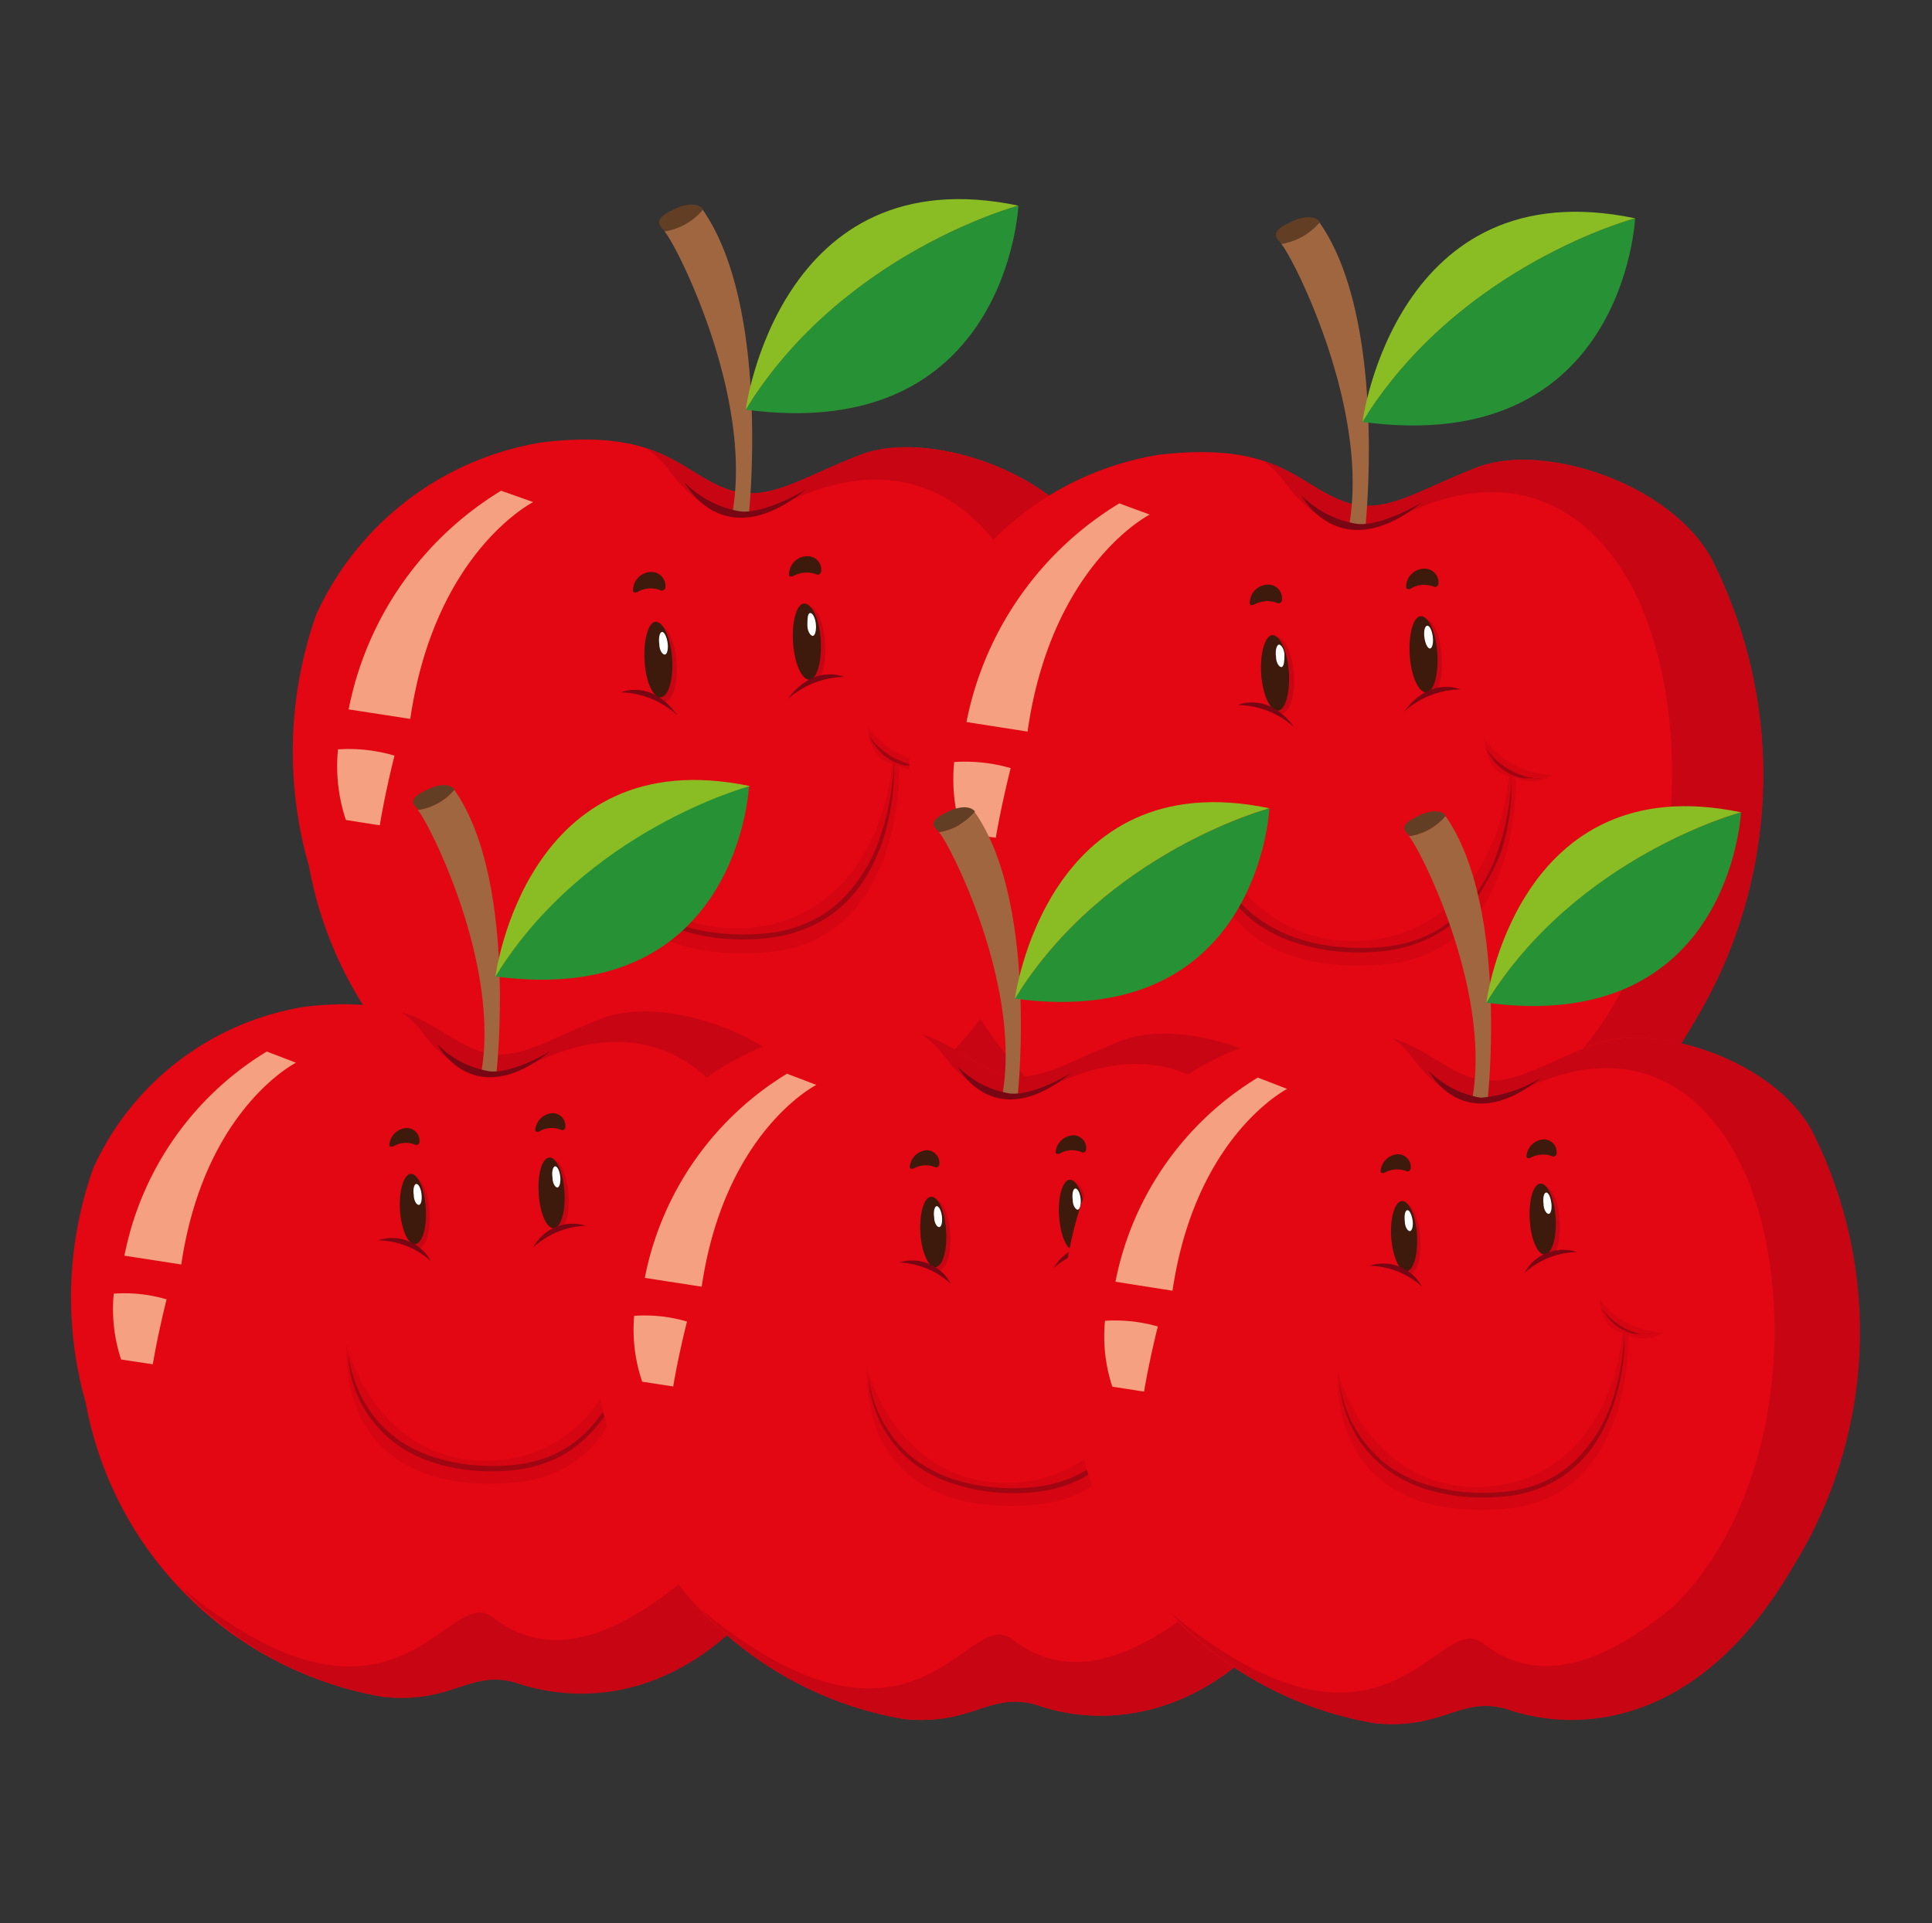 <svg xmlns="http://www.w3.org/2000/svg" viewBox="0 0 105.29 104.84"><rect x="0" y="0" width="105.29" height="104.84" fill="#333333" stroke="none"/><defs><style>.cls-1{isolation:isolate;}.cls-2{fill:#e30613;}.cls-14,.cls-3,.cls-9{fill:#c80613;}.cls-14,.cls-3,.cls-8{mix-blend-mode:multiply;}.cls-4{fill:#f4a081;mix-blend-mode:color-dodge;}.cls-5{fill:#3d1a0b;}.cls-6{fill:#fff;}.cls-7{fill:#790613;}.cls-10{fill:#623f24;}.cls-11{fill:#a06640;}.cls-12{fill:#279235;}.cls-13{fill:#8abd24;}.cls-14{opacity:0.5;}</style></defs><title>apple5</title><g class="cls-1"><g id="Layer_1" data-name="Layer 1"><path class="cls-2" d="M17.23,33.51a16.4,16.4,0,0,1,12.34-9.4c6.21-.74,7.44,1.47,9.79,2.45s4-.4,7.54-1.77,10.38.79,12.73,4.9a26,26,0,0,1-1,25.46c-5.78,10-13.22,9.69-16.75,8.42-2.74-.78-3.73,1.22-7.7.84A21.3,21.3,0,0,1,16.84,47.22,22.51,22.51,0,0,1,17.23,33.51Z"/><path class="cls-3" d="M35.37,36.23c.07,1.12.47,2,.89,2s.69-1,.61-2.11-.48-2-.89-2S35.29,35.11,35.37,36.23Z"/><path class="cls-4" d="M29.06,27.37s-5.37,2.7-6.7,11.82L19,38.67a18,18,0,0,1,8.31-11.92Z"/><path class="cls-4" d="M18.42,40.85a8.85,8.85,0,0,1,3.08.34c-.57,2.28-.8,3.8-.8,3.8l-1.85-.29A9.23,9.23,0,0,1,18.42,40.85Z"/><path class="cls-5" d="M35.13,36.06c.07,1.12.47,2,.89,1.95s.69-1,.61-2.12-.48-2-.89-2S35.05,34.93,35.13,36.06Z"/><path class="cls-6" d="M35.93,35.11c0,.34.18.59.31.57s.19-.33.14-.66-.19-.59-.31-.57S35.88,34.77,35.93,35.11Z"/><path class="cls-3" d="M43.46,35.22c.08,1.14.48,2,.89,2s.69-1,.62-2.16-.48-2-.9-2S43.38,34.08,43.46,35.22Z"/><path class="cls-5" d="M43.22,35.05c.08,1.14.48,2,.89,2s.69-1,.62-2.15-.48-2-.9-2S43.14,33.91,43.22,35.05Z"/><path class="cls-6" d="M44,34.09c0,.34.19.6.31.57s.19-.33.15-.67-.19-.6-.32-.57S44,33.75,44,34.09Z"/><path class="cls-7" d="M32.11,44.48a6.19,6.19,0,0,0,.22,1.09,7.42,7.42,0,0,0,1.34,2.58,6.76,6.76,0,0,0,1.43,1.32,8.31,8.31,0,0,0,1.94.94,10.39,10.39,0,0,0,2.27.47,12,12,0,0,0,2.4,0A7.28,7.28,0,0,0,44,50.3,6.29,6.29,0,0,0,45.91,49a8.62,8.62,0,0,0,2.1-3.5,13.5,13.5,0,0,0,.62-2.87,10.86,10.86,0,0,0,.08-1.11,8.68,8.68,0,0,1,0,1.12,12.91,12.91,0,0,1-.52,2.91,9.7,9.7,0,0,1-.76,1.84,7.13,7.13,0,0,1-1.32,1.79,6.51,6.51,0,0,1-2,1.35,7.53,7.53,0,0,1-2.39.62,11.8,11.8,0,0,1-2.45,0,10.41,10.41,0,0,1-2.32-.5,7.75,7.75,0,0,1-2-1,7.29,7.29,0,0,1-1.43-1.39,6.45,6.45,0,0,1-.85-1.44,7.05,7.05,0,0,1-.41-1.23A5.11,5.11,0,0,1,32.11,44.48Z"/><path class="cls-7" d="M47.39,40.14a4.23,4.23,0,0,0,.38.45,4.48,4.48,0,0,0,.44.39,3.57,3.57,0,0,0,.56.36c.1.06.21.09.31.14l.31.12.3.08.27.06a2.4,2.4,0,0,0,.24,0l.18,0,.17,0-.17,0a2.11,2.11,0,0,1-.43,0h-.3l-.33,0-.34-.1a3.49,3.49,0,0,1-.34-.15,2.56,2.56,0,0,1-.82-.67,1.88,1.88,0,0,1-.18-.24A1.71,1.71,0,0,1,47.39,40.14Z"/><g class="cls-8"><path class="cls-9" d="M59.63,29.69c-2.35-4.11-9.21-6.27-12.73-4.9s-5.19,2.75-7.54,1.77C38,26,37,25,35.18,24.42a5.25,5.25,0,0,1,1.24,1.16c1.47,2,3.42,3.32,6.36,1.86,5.34-2.65,9.44-1,12,2.88,4.13,6.33,4.06,20.23-3.14,27.28-5,4.12-8.47,4.21-11.12,2.15S34.9,68.42,22.27,58h0A21,21,0,0,0,34.2,64.41c4,.38,5-1.62,7.7-.84,3.53,1.27,11,1.57,16.75-8.42A26,26,0,0,0,59.63,29.69Z"/></g><path class="cls-10" d="M38.3,11.44l0-.06s-.37-.51-1.5,0-1,.83-.55,1.24A3.46,3.46,0,0,0,38.3,11.44Z"/><path class="cls-11" d="M38.3,11.44a3.46,3.46,0,0,1-2.09,1.18c.48.41,4.79,8.68,3.73,15.19a1.91,1.91,0,0,0,.87.24S42,16.75,38.3,11.44Z"/><path class="cls-7" d="M37.31,26.3s2.07,4.06,6.62.38c0,0-2.18,1.33-3.57,1.2A5.54,5.54,0,0,1,37.31,26.3Z"/><path class="cls-12" d="M40.64,22.33C54.91,24.25,55.5,11.21,55.5,11.21S45.92,13.76,40.64,22.33Z"/><path class="cls-13" d="M40.64,22.33C45.92,13.76,55.5,11.21,55.5,11.21,42.45,8.48,40.64,22.33,40.64,22.33Z"/><path class="cls-5" d="M35.5,31.18a1,1,0,0,0-1,1,.1.1,0,0,0,.14.11,0,0,0,0,0,.07,0,1.42,1.42,0,0,1,1.34-.09c.1,0,.19-.07.21-.16A.76.76,0,0,0,35.5,31.18Z"/><path class="cls-5" d="M44,30.32a1,1,0,0,0-1,1,.1.1,0,0,0,.14.1,0,0,0,0,0,.06,0,1.5,1.5,0,0,1,1.35-.09c.1,0,.18-.07.2-.16A.74.74,0,0,0,44,30.32Z"/><path class="cls-7" d="M33.86,37.74S35.5,37,36.92,39A4.73,4.73,0,0,0,33.86,37.74Z"/><path class="cls-7" d="M46,36.9s-1.65-.74-3.07,1.21A4.74,4.74,0,0,1,46,36.9Z"/><path class="cls-14" d="M32,43.89s1.71,6.78,8.26,6.72c5-.12,7.83-4.1,8.37-9-1.29-.19-1.35-2-1.35-2a4.83,4.83,0,0,0,3.72,2,2,2,0,0,1-2,.16s.36,9.75-7.48,10.16C35.66,52.33,31.89,49.61,32,43.89Z"/><path class="cls-2" d="M50.83,34.2a16.43,16.43,0,0,1,12.34-9.41c6.22-.73,7.44,1.47,9.8,2.45s4-.39,7.53-1.76,10.38.78,12.73,4.9a26,26,0,0,1-1,25.46c-5.78,10-13.22,9.69-16.75,8.42-2.74-.79-3.74,1.22-7.71.83A21.31,21.31,0,0,1,50.44,47.9,22.49,22.49,0,0,1,50.83,34.2Z"/><path class="cls-3" d="M69,36.92c.08,1.12.48,2,.9,1.95s.69-1,.61-2.12-.48-2-.89-2S68.9,35.79,69,36.92Z"/><path class="cls-4" d="M62.66,28.05S57.3,30.76,56,39.88l-3.33-.52A18,18,0,0,1,61,27.44Z"/><path class="cls-4" d="M52,41.54a9,9,0,0,1,3.08.33c-.57,2.28-.81,3.8-.81,3.8l-1.85-.28A9.36,9.36,0,0,1,52,41.54Z"/><path class="cls-5" d="M68.73,36.74c.08,1.13.48,2,.9,2s.69-1,.61-2.12-.48-2-.89-2S68.66,35.62,68.73,36.74Z"/><path class="cls-6" d="M69.54,35.8c0,.33.18.59.31.56S70,36,70,35.7s-.19-.59-.31-.56S69.49,35.46,69.54,35.8Z"/><path class="cls-3" d="M77.07,35.91c.08,1.14.47,2,.89,2s.69-1,.61-2.15-.47-2-.89-2S77,34.76,77.07,35.91Z"/><path class="cls-5" d="M76.83,35.74c.08,1.14.47,2,.89,2s.69-1,.61-2.15-.47-2-.89-2S76.75,34.59,76.83,35.74Z"/><path class="cls-6" d="M77.63,34.77c.05.35.19.6.31.58s.19-.33.14-.67-.18-.6-.31-.57S77.58,34.43,77.63,34.77Z"/><path class="cls-7" d="M65.72,45.16a5.34,5.34,0,0,0,.22,1.1,7.34,7.34,0,0,0,1.34,2.58,6.66,6.66,0,0,0,1.42,1.31,7.85,7.85,0,0,0,2,1,10.39,10.39,0,0,0,2.27.47,12.83,12.83,0,0,0,2.4,0,7.55,7.55,0,0,0,2.3-.58,6.45,6.45,0,0,0,1.9-1.29,8.66,8.66,0,0,0,2.1-3.49,13.5,13.5,0,0,0,.62-2.87,11.12,11.12,0,0,0,.08-1.12s0,.41,0,1.13a12.91,12.91,0,0,1-.52,2.91A10,10,0,0,1,81,48.1a7.87,7.87,0,0,1-1.32,1.79,6.89,6.89,0,0,1-2,1.35,7.53,7.53,0,0,1-2.39.62,12.53,12.53,0,0,1-2.45,0,11.09,11.09,0,0,1-2.33-.5,7.85,7.85,0,0,1-2-1,7,7,0,0,1-1.43-1.39,6.34,6.34,0,0,1-.85-1.45,6.72,6.72,0,0,1-.41-1.22A5.23,5.23,0,0,1,65.72,45.16Z"/><path class="cls-7" d="M81,40.83a5.43,5.43,0,0,0,.39.45,4.48,4.48,0,0,0,.44.39,3.52,3.52,0,0,0,.56.35c.1.06.21.1.31.15l.3.11.3.09c.1,0,.19,0,.28.05l.23,0,.19,0,.16,0-.16,0a1.68,1.68,0,0,1-.44,0,1.43,1.43,0,0,1-.29,0,1.88,1.88,0,0,1-.33,0,2.68,2.68,0,0,1-.35-.1,2.52,2.52,0,0,1-.34-.15,2.75,2.75,0,0,1-.59-.42,2.61,2.61,0,0,1-.23-.24l-.17-.24A2,2,0,0,1,81,40.83Z"/><g class="cls-8"><path class="cls-9" d="M93.23,30.38c-2.35-4.12-9.2-6.27-12.73-4.9S75.32,28.22,73,27.24c-1.38-.57-2.37-1.56-4.18-2.13A5.41,5.41,0,0,1,70,26.26c1.47,2,3.42,3.32,6.36,1.86,5.34-2.64,9.44-1,12,2.88,4.13,6.33,4.06,20.23-3.13,27.28-5,4.13-8.48,4.22-11.12,2.16s-5.58,8.66-18.21-1.76h0A20.91,20.91,0,0,0,67.8,65.09c4,.39,5-1.62,7.71-.83,3.53,1.27,11,1.56,16.75-8.42A26,26,0,0,0,93.23,30.38Z"/></g><path class="cls-10" d="M71.91,12.13l0-.06s-.37-.51-1.5,0-1,.82-.55,1.23A3.45,3.45,0,0,0,71.91,12.13Z"/><path class="cls-11" d="M71.91,12.13a3.45,3.45,0,0,1-2.09,1.17c.48.42,4.79,8.69,3.73,15.2a1.77,1.77,0,0,0,.86.23S75.62,17.43,71.91,12.13Z"/><path class="cls-7" d="M70.92,27S73,31,77.53,27.36c0,0-2.18,1.34-3.56,1.2A5.49,5.49,0,0,1,70.92,27Z"/><path class="cls-12" d="M74.25,23C88.52,24.93,89.11,11.9,89.11,11.9S79.52,14.45,74.25,23Z"/><path class="cls-13" d="M74.25,23C79.52,14.45,89.11,11.9,89.11,11.9,76.06,9.17,74.25,23,74.25,23Z"/><path class="cls-5" d="M69.11,31.87a1,1,0,0,0-1,1,.1.1,0,0,0,.14.11,0,0,0,0,0,.06,0,1.5,1.5,0,0,1,1.35-.09c.1,0,.18-.07.2-.15A.75.75,0,0,0,69.11,31.87Z"/><path class="cls-5" d="M77.63,31a1,1,0,0,0-1,1,.11.11,0,0,0,.15.11s0,0,.06,0A1.44,1.44,0,0,1,78.19,32c.1,0,.18-.07.2-.16A.75.75,0,0,0,77.63,31Z"/><path class="cls-7" d="M67.46,38.43s1.65-.74,3.07,1.21A4.74,4.74,0,0,0,67.46,38.43Z"/><path class="cls-7" d="M79.58,37.58s-1.64-.73-3.06,1.21A4.73,4.73,0,0,1,79.58,37.58Z"/><path class="cls-14" d="M65.62,44.57s1.71,6.79,8.26,6.73c5-.12,7.82-4.11,8.36-9-1.28-.18-1.34-2-1.34-2a4.8,4.8,0,0,0,3.71,1.94,2,2,0,0,1-2,.16S83,52.19,75.11,52.6C69.27,53,65.5,50.3,65.62,44.57Z"/><path class="cls-2" d="M5.09,63.66a15.33,15.33,0,0,1,11.52-8.78c5.8-.68,7,1.38,9.14,2.29s3.75-.37,7-1.65,9.69.74,11.88,4.57a24.28,24.28,0,0,1-.91,23.77c-5.4,9.33-12.34,9-15.63,7.86-2.56-.73-3.49,1.14-7.2.78a19.87,19.87,0,0,1-16.21-16A21.07,21.07,0,0,1,5.09,63.66Z"/><path class="cls-3" d="M22,66.2c.08,1,.45,1.87.84,1.82s.64-.92.57-2-.45-1.87-.83-1.83S22,65.15,22,66.2Z"/><path class="cls-4" d="M16.13,57.93s-5,2.52-6.25,11l-3.1-.48a16.79,16.79,0,0,1,7.76-11.13Z"/><path class="cls-4" d="M6.2,70.52a8.13,8.13,0,0,1,2.88.31c-.53,2.12-.75,3.54-.75,3.54L6.6,74.11A8.73,8.73,0,0,1,6.2,70.52Z"/><path class="cls-5" d="M21.8,66c.07,1,.44,1.87.83,1.82s.65-.92.57-2-.44-1.87-.83-1.83S21.73,65,21.8,66Z"/><path class="cls-6" d="M22.55,65.15c0,.32.17.56.29.53s.17-.3.13-.61-.17-.55-.29-.53S22.5,64.84,22.55,65.15Z"/><path class="cls-3" d="M29.58,65.26c.07,1.06.44,1.89.83,1.85s.65-.94.57-2-.44-1.89-.83-1.85S29.51,64.19,29.58,65.26Z"/><path class="cls-5" d="M29.36,65.1c.07,1.06.44,1.89.83,1.85s.64-.94.57-2-.44-1.89-.83-1.85S29.28,64,29.36,65.1Z"/><path class="cls-6" d="M30.11,64.2c0,.32.17.56.28.53s.18-.3.14-.62-.18-.56-.29-.53S30.06,63.88,30.11,64.2Z"/><path class="cls-7" d="M19,73.9a5.92,5.92,0,0,0,.21,1,6.87,6.87,0,0,0,1.25,2.41,6.58,6.58,0,0,0,1.33,1.23,7.68,7.68,0,0,0,1.82.88,10.22,10.22,0,0,0,2.12.44,12,12,0,0,0,2.24,0,7.16,7.16,0,0,0,2.14-.54,6.13,6.13,0,0,0,1.78-1.2,8.12,8.12,0,0,0,2-3.27,13.16,13.16,0,0,0,.58-2.67c.07-.66.07-1,.07-1a10.22,10.22,0,0,1,0,1A12.58,12.58,0,0,1,34,74.92a10.12,10.12,0,0,1-.71,1.72A6.89,6.89,0,0,1,32,78.31a6.22,6.22,0,0,1-1.83,1.26,7.41,7.41,0,0,1-2.23.58,11.67,11.67,0,0,1-2.29,0,9.63,9.63,0,0,1-2.17-.47,6.85,6.85,0,0,1-1.85-.94,6.49,6.49,0,0,1-2.14-2.65,7.22,7.22,0,0,1-.38-1.14A4.8,4.8,0,0,1,19,73.9Z"/><path class="cls-7" d="M33.24,69.85a4.79,4.79,0,0,0,.36.42,5.5,5.5,0,0,0,.42.37,3.3,3.3,0,0,0,.52.33l.28.13.29.11.28.08c.09,0,.18,0,.26,0a.93.93,0,0,0,.22,0l.17,0,.15,0-.15,0a3.33,3.33,0,0,1-.41,0,1.24,1.24,0,0,1-.27,0,1.67,1.67,0,0,1-.31,0c-.1,0-.22,0-.32-.09a3.09,3.09,0,0,1-.32-.14,2.73,2.73,0,0,1-.55-.39,1.51,1.51,0,0,1-.21-.23,2.65,2.65,0,0,1-.17-.22A1.73,1.73,0,0,1,33.24,69.85Z"/><g class="cls-8"><path class="cls-9" d="M44.67,60.09c-2.19-3.83-8.59-5.85-11.88-4.57s-4.85,2.56-7,1.65c-1.28-.53-2.2-1.46-3.9-2A5,5,0,0,1,23,56.26C24.38,58.08,26.2,59.35,29,58c5-2.47,8.81-.91,11.16,2.69,3.85,5.91,3.78,18.89-2.93,25.47-4.66,3.85-7.91,3.93-10.38,2s-5.21,8.09-17-1.65h0a19.56,19.56,0,0,0,11.13,6c3.71.36,4.64-1.51,7.2-.78,3.29,1.19,10.23,1.47,15.63-7.86A24.28,24.28,0,0,0,44.67,60.09Z"/></g><path class="cls-10" d="M24.76,43.06l0-.05s-.35-.48-1.4,0-1,.76-.52,1.15A3.21,3.21,0,0,0,24.76,43.06Z"/><path class="cls-11" d="M24.76,43.06a3.21,3.21,0,0,1-2,1.1c.45.38,4.47,8.1,3.49,14.18a1.64,1.64,0,0,0,.8.22S28.23,48,24.76,43.06Z"/><path class="cls-7" d="M23.84,56.93s1.93,3.79,6.18.35c0,0-2,1.25-3.33,1.12A5.12,5.12,0,0,1,23.84,56.93Z"/><path class="cls-12" d="M27,53.23C40.27,55,40.82,42.85,40.82,42.85S31.87,45.22,27,53.23Z"/><path class="cls-13" d="M27,53.23c4.92-8,13.87-10.38,13.87-10.38C28.64,40.3,27,53.23,27,53.23Z"/><path class="cls-5" d="M22.15,61.49a1,1,0,0,0-.93.91.1.1,0,0,0,.14.1s0,0,.06,0a1.32,1.32,0,0,1,1.25-.08c.1,0,.18-.07.19-.15A.7.7,0,0,0,22.15,61.49Z"/><path class="cls-5" d="M30.1,60.68a1,1,0,0,0-.93.92.1.1,0,0,0,.14.09s0,0,.06,0a1.32,1.32,0,0,1,1.25-.08c.1,0,.18-.07.19-.15A.7.7,0,0,0,30.1,60.68Z"/><path class="cls-7" d="M20.61,67.61a2.4,2.4,0,0,1,2.87,1.13A4.46,4.46,0,0,0,20.61,67.61Z"/><path class="cls-7" d="M31.93,66.82A2.42,2.42,0,0,0,29.06,68,4.46,4.46,0,0,1,31.93,66.82Z"/><path class="cls-14" d="M18.89,73.35s1.6,6.33,7.71,6.28c4.68-.11,7.31-3.84,7.81-8.42-1.2-.17-1.26-1.83-1.26-1.83a4.5,4.5,0,0,0,3.47,1.82,1.9,1.9,0,0,1-1.89.15s.34,9.11-7,9.49C22.3,81.23,18.78,78.69,18.89,73.35Z"/><path class="cls-2" d="M33.45,64.87A15.33,15.33,0,0,1,45,56.09c5.8-.68,6.94,1.38,9.14,2.29s3.75-.37,7-1.65,9.69.74,11.88,4.57a24.31,24.31,0,0,1-.91,23.77c-5.4,9.33-12.34,9.05-15.64,7.86-2.55-.73-3.48,1.14-7.19.78a19.89,19.89,0,0,1-16.21-16A21.07,21.07,0,0,1,33.45,64.87Z"/><path class="cls-3" d="M50.38,67.41c.07,1,.45,1.87.83,1.82s.65-.92.58-2-.45-1.87-.84-1.83S50.31,66.36,50.38,67.41Z"/><path class="cls-4" d="M44.49,59.14s-5,2.52-6.25,11l-3.1-.48a16.8,16.8,0,0,1,7.75-11.13Z"/><path class="cls-4" d="M34.56,71.73a8.13,8.13,0,0,1,2.88.31c-.53,2.12-.75,3.54-.75,3.54L35,75.32A8.73,8.73,0,0,1,34.56,71.73Z"/><path class="cls-5" d="M50.16,67.25c.07,1,.44,1.87.83,1.82s.64-.92.57-2-.44-1.87-.83-1.83S50.09,66.2,50.16,67.25Z"/><path class="cls-6" d="M50.91,66.36c0,.32.17.56.29.53s.17-.3.13-.61-.18-.55-.29-.53S50.86,66.05,50.91,66.36Z"/><path class="cls-3" d="M57.94,66.47c.07,1.06.44,1.89.83,1.85s.65-.94.57-2-.44-1.89-.83-1.85S57.87,65.4,57.94,66.47Z"/><path class="cls-5" d="M57.72,66.31c.07,1.06.44,1.89.83,1.85s.64-.94.57-2-.45-1.89-.83-1.85S57.64,65.24,57.72,66.31Z"/><path class="cls-6" d="M58.46,65.41c0,.32.18.56.29.53s.18-.3.14-.62-.18-.56-.3-.53S58.42,65.09,58.46,65.41Z"/><path class="cls-7" d="M47.34,75.11a5.92,5.92,0,0,0,.21,1,6.87,6.87,0,0,0,1.25,2.41,6.33,6.33,0,0,0,1.33,1.23,7.8,7.8,0,0,0,1.81.88,10.5,10.5,0,0,0,2.12.44,12,12,0,0,0,2.24,0,7.15,7.15,0,0,0,2.15-.54,6.13,6.13,0,0,0,1.78-1.2,8.23,8.23,0,0,0,2-3.27,13.16,13.16,0,0,0,.58-2.67c.07-.66.07-1,.07-1a10.22,10.22,0,0,1,0,1,12.58,12.58,0,0,1-.48,2.72,10.12,10.12,0,0,1-.71,1.72,7.16,7.16,0,0,1-1.24,1.67,6.14,6.14,0,0,1-1.84,1.26,7.27,7.27,0,0,1-2.22.58,11.67,11.67,0,0,1-2.29,0,9.63,9.63,0,0,1-2.17-.47A7.15,7.15,0,0,1,50,79.93a6.39,6.39,0,0,1-1.34-1.3,6,6,0,0,1-.8-1.35,7.22,7.22,0,0,1-.38-1.14A4.8,4.8,0,0,1,47.34,75.11Z"/><path class="cls-7" d="M61.6,71.06a4.79,4.79,0,0,0,.36.42,5,5,0,0,0,.41.36,3.2,3.2,0,0,0,.53.34l.28.13.29.11.28.08c.09,0,.18,0,.26,0a.93.93,0,0,0,.22,0l.17,0,.15,0-.15,0a3.33,3.33,0,0,1-.41,0,1.24,1.24,0,0,1-.27,0,1.67,1.67,0,0,1-.31,0,3,3,0,0,1-.32-.09,3.09,3.09,0,0,1-.32-.14,2.47,2.47,0,0,1-.55-.39A2.39,2.39,0,0,1,62,71.8l-.16-.22A1.73,1.73,0,0,1,61.6,71.06Z"/><g class="cls-8"><path class="cls-9" d="M73,61.3c-2.19-3.83-8.59-5.85-11.88-4.57s-4.85,2.56-7,1.65c-1.28-.53-2.2-1.46-3.9-2a5,5,0,0,1,1.16,1.09c1.37,1.82,3.19,3.09,5.94,1.73,5-2.47,8.8-.91,11.16,2.69,3.85,5.91,3.78,18.89-2.94,25.47-4.65,3.85-7.9,3.93-10.37,2s-5.21,8.09-17-1.65h0a19.53,19.53,0,0,0,11.13,6c3.71.36,4.64-1.51,7.19-.78,3.3,1.19,10.24,1.47,15.64-7.86A24.31,24.31,0,0,0,73,61.3Z"/></g><path class="cls-10" d="M53.12,44.27a.1.1,0,0,0,0-.05s-.34-.48-1.4,0-1,.76-.51,1.15A3.24,3.24,0,0,0,53.12,44.27Z"/><path class="cls-11" d="M53.12,44.27a3.24,3.24,0,0,1-1.95,1.1c.45.38,4.47,8.1,3.48,14.18a1.71,1.71,0,0,0,.81.22S56.59,49.22,53.12,44.27Z"/><path class="cls-7" d="M52.2,58.14s1.92,3.79,6.17.35c0,0-2,1.25-3.32,1.12A5.12,5.12,0,0,1,52.2,58.14Z"/><path class="cls-12" d="M55.31,54.44c13.32,1.78,13.87-10.38,13.87-10.38S60.23,46.43,55.31,54.44Z"/><path class="cls-13" d="M55.31,54.44c4.92-8,13.87-10.38,13.87-10.38C57,41.51,55.31,54.44,55.31,54.44Z"/><path class="cls-5" d="M50.51,62.7a1,1,0,0,0-.93.91c0,.09.07.13.13.1s0,0,.06,0A1.34,1.34,0,0,1,51,63.64c.09,0,.17-.07.19-.15A.7.7,0,0,0,50.51,62.7Z"/><path class="cls-5" d="M58.46,61.89a1,1,0,0,0-.93.92.1.1,0,0,0,.14.09s0,0,.06,0A1.32,1.32,0,0,1,59,62.83c.1,0,.18-.07.19-.15A.7.7,0,0,0,58.46,61.89Z"/><path class="cls-7" d="M49,68.82A2.39,2.39,0,0,1,51.83,70,4.42,4.42,0,0,0,49,68.82Z"/><path class="cls-7" d="M60.29,68a2.42,2.42,0,0,0-2.87,1.13A4.46,4.46,0,0,1,60.29,68Z"/><path class="cls-14" d="M47.25,74.56s1.6,6.33,7.71,6.28c4.68-.11,7.31-3.84,7.81-8.42-1.2-.17-1.26-1.83-1.26-1.83A4.5,4.5,0,0,0,65,72.41a1.9,1.9,0,0,1-1.89.15s.34,9.11-7,9.49C50.66,82.44,47.14,79.9,47.25,74.56Z"/><path class="cls-2" d="M59.11,65.09a15.3,15.3,0,0,1,11.51-8.77c5.81-.69,6.95,1.37,9.14,2.28s3.75-.36,7-1.64,9.69.73,11.89,4.57a24.27,24.27,0,0,1-.92,23.76c-5.39,9.33-12.34,9-15.63,7.87-2.56-.74-3.49,1.14-7.19.77a19.87,19.87,0,0,1-16.21-16A21,21,0,0,1,59.11,65.09Z"/><path class="cls-3" d="M76,67.63c.07,1.05.44,1.87.83,1.83s.65-.93.57-2-.44-1.87-.83-1.83S76,66.58,76,67.63Z"/><path class="cls-4" d="M70.15,59.36s-5,2.53-6.25,11l-3.11-.49a16.79,16.79,0,0,1,7.76-11.13Z"/><path class="cls-4" d="M60.22,72a8.42,8.42,0,0,1,2.88.31c-.53,2.13-.75,3.55-.75,3.55l-1.73-.27A8.69,8.69,0,0,1,60.22,72Z"/><path class="cls-5" d="M75.82,67.47c.07,1,.44,1.87.83,1.83s.64-.93.57-2-.45-1.87-.83-1.83S75.74,66.42,75.82,67.47Z"/><path class="cls-6" d="M76.56,66.59c0,.31.18.55.29.52s.18-.3.13-.61-.17-.55-.29-.53S76.52,66.27,76.56,66.59Z"/><path class="cls-3" d="M83.6,66.69c.07,1.07.44,1.9.83,1.85s.64-.94.57-2-.45-1.9-.83-1.86S83.52,65.62,83.6,66.69Z"/><path class="cls-5" d="M83.37,66.53c.07,1.07.45,1.9.83,1.85s.65-.94.58-2-.45-1.9-.84-1.86S83.3,65.46,83.37,66.53Z"/><path class="cls-6" d="M84.12,65.63c0,.32.17.56.29.54s.18-.31.13-.63-.17-.56-.29-.53S84.08,65.31,84.12,65.63Z"/><path class="cls-7" d="M73,75.33a4.9,4.9,0,0,0,.21,1,6.62,6.62,0,0,0,1.25,2.41A6.33,6.33,0,0,0,75.79,80a7.42,7.42,0,0,0,1.81.88,9.73,9.73,0,0,0,2.12.44,11.18,11.18,0,0,0,2.24,0,6.87,6.87,0,0,0,2.15-.54,6.08,6.08,0,0,0,1.77-1.2,8.11,8.11,0,0,0,2-3.26,13.23,13.23,0,0,0,.57-2.68,7.89,7.89,0,0,0,.07-1,8.29,8.29,0,0,1,0,1A12,12,0,0,1,88,76.35a9.09,9.09,0,0,1-.71,1.72,6.84,6.84,0,0,1-1.23,1.67A6.26,6.26,0,0,1,84.21,81a7.06,7.06,0,0,1-2.23.58,11.68,11.68,0,0,1-2.29,0,10.33,10.33,0,0,1-2.17-.46,7.34,7.34,0,0,1-1.85-.95,6.55,6.55,0,0,1-1.33-1.29,5.89,5.89,0,0,1-.8-1.35,6.06,6.06,0,0,1-.38-1.14A4.92,4.92,0,0,1,73,75.33Z"/><path class="cls-7" d="M87.26,71.29a3.78,3.78,0,0,0,.36.41,3,3,0,0,0,.41.37,3.51,3.51,0,0,0,.52.33c.09.06.2.09.29.14l.29.1.28.08a1.11,1.11,0,0,0,.25,0,1,1,0,0,0,.22,0l.18,0,.15,0-.15,0a1.53,1.53,0,0,1-.41,0,1.34,1.34,0,0,1-.28,0l-.31,0a2.33,2.33,0,0,1-.32-.1,2.12,2.12,0,0,1-.31-.14,2.24,2.24,0,0,1-.56-.39,2.29,2.29,0,0,1-.21-.23,1.53,1.53,0,0,1-.16-.22A1.74,1.74,0,0,1,87.26,71.29Z"/><g class="cls-8"><path class="cls-9" d="M98.69,61.53c-2.2-3.84-8.6-5.85-11.89-4.57s-4.84,2.56-7,1.64c-1.28-.53-2.2-1.45-3.9-2A4.58,4.58,0,0,1,77,57.69c1.37,1.83,3.2,3.1,5.94,1.74,5-2.47,8.81-.92,11.16,2.68C98,68,97.91,81,91.19,87.58c-4.66,3.85-7.91,3.93-10.37,2s-5.21,8.09-17-1.64h0a19.52,19.52,0,0,0,11.14,6c3.7.37,4.63-1.51,7.19-.77,3.29,1.18,10.24,1.46,15.63-7.87A24.27,24.27,0,0,0,98.69,61.53Z"/></g><path class="cls-10" d="M78.78,44.49l0-.05s-.34-.48-1.4,0-1,.77-.51,1.15A3.24,3.24,0,0,0,78.78,44.49Z"/><path class="cls-11" d="M78.78,44.49a3.24,3.24,0,0,1-2,1.1c.45.39,4.47,8.11,3.48,14.18a1.78,1.78,0,0,0,.81.23S82.24,49.44,78.78,44.49Z"/><path class="cls-7" d="M77.85,58.36s1.93,3.79,6.18.36a7.4,7.4,0,0,1-3.33,1.12A5.21,5.21,0,0,1,77.85,58.36Z"/><path class="cls-12" d="M81,54.66c13.32,1.79,13.88-10.38,13.88-10.38S85.89,46.66,81,54.66Z"/><path class="cls-13" d="M81,54.66c4.93-8,13.88-10.38,13.88-10.38C82.65,41.73,81,54.66,81,54.66Z"/><path class="cls-5" d="M76.17,62.92a1,1,0,0,0-.93.92.1.1,0,0,0,.13.1s0,0,.06,0a1.4,1.4,0,0,1,1.26-.08c.09,0,.17-.07.19-.15A.7.7,0,0,0,76.17,62.92Z"/><path class="cls-5" d="M84.12,62.11a1,1,0,0,0-.93.92.1.1,0,0,0,.13.1s0,0,.06,0a1.4,1.4,0,0,1,1.26-.08c.09,0,.17-.07.19-.15A.7.7,0,0,0,84.12,62.11Z"/><path class="cls-7" d="M74.63,69a2.4,2.4,0,0,1,2.86,1.13A4.42,4.42,0,0,0,74.63,69Z"/><path class="cls-7" d="M85.94,68.25a2.4,2.4,0,0,0-2.86,1.14A4.41,4.41,0,0,1,85.94,68.25Z"/><path class="cls-14" d="M72.91,74.78s1.59,6.33,7.71,6.28c4.68-.11,7.3-3.83,7.81-8.42-1.21-.17-1.26-1.82-1.26-1.82a4.5,4.5,0,0,0,3.47,1.81,1.9,1.9,0,0,1-1.9.15s.35,9.11-7,9.49C76.31,82.66,72.8,80.12,72.91,74.78Z"/></g></g></svg>